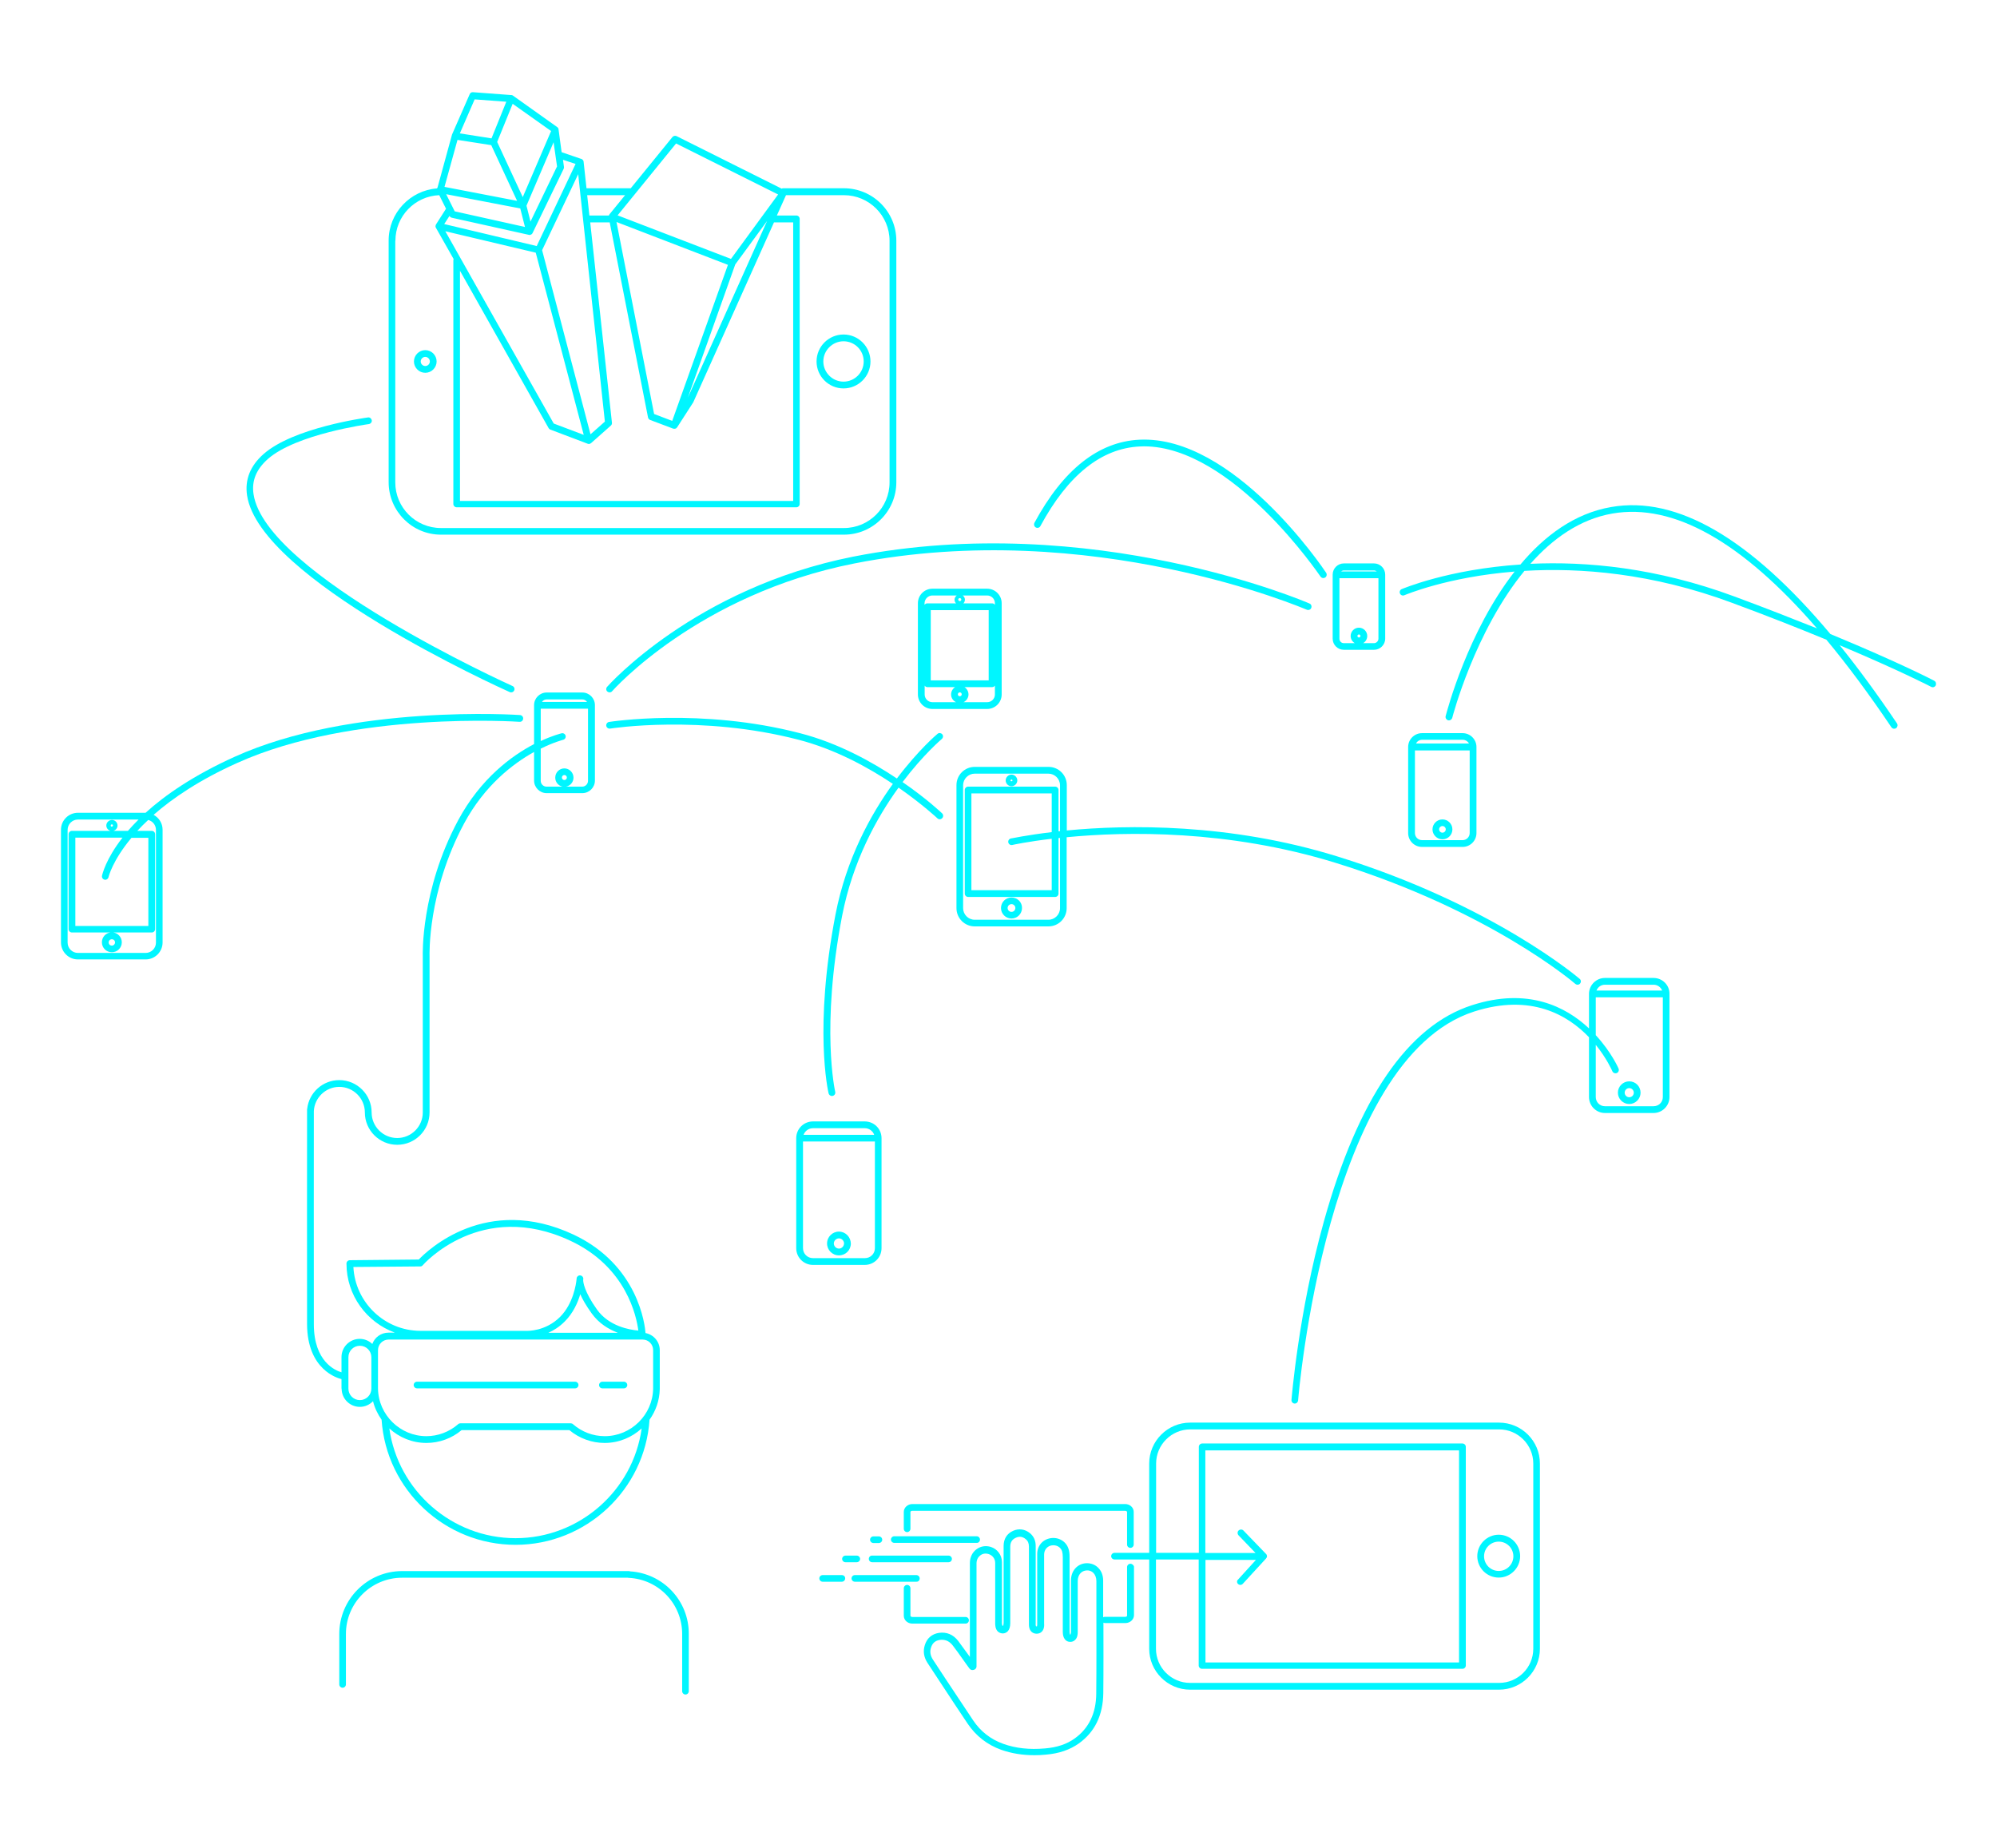 <?xml version="1.0" encoding="utf-8"?>
<!-- Generator: Adobe Illustrator 21.0.2, SVG Export Plug-In . SVG Version: 6.00 Build 0)  -->
<svg version="1.1" id="Layer_2" xmlns="http://www.w3.org/2000/svg" xmlns:xlink="http://www.w3.org/1999/xlink" x="0px" y="0px"
	 viewBox="0 0 1444.4 1337" style="enable-background:new 0 0 1444.4 1337;" xml:space="preserve">
	 <style>
	 	path { fill: #00f6ff; }
	 </style>
<g>
	<path d="M247.1,1004.6c0,7.3,5.9,13.2,13.2,13.2c3.7,0,7.1-1.6,9.5-4.1c1.2,4.9,3.4,9.4,6.2,13.4c3.4,50.8,45.9,90.5,96.9,90.5
		c50.9,0,93.5-39.7,96.9-90.5c0,0,0,0,0,0c4.5-6.3,7.2-13.9,7.4-22.1c0-0.1,0-0.3,0-0.4v-27.7c0,0,0-0.1,0-0.1c0,0,0-0.1,0-0.1
		c0-6.1-4.5-11.2-10.3-12.3c-0.4-5.5-5.1-49.1-52-71.2c-63.1-29.6-105.8,11.5-112,18l-49.9,0.5c-1.3,0-2.4,1.1-2.4,2.4
		c0,23,14.6,42.5,35,50h-4.2c-0.1,0-0.1,0-0.2,0c-0.1,0-0.1,0-0.2,0c-5.4,0-10,3.4-11.7,8.2c-2.4-2.3-5.6-3.7-9.1-3.7
		c-7.3,0-13.2,5.9-13.2,13.2v11c-4.4-1.3-20-7.7-20-34.8c-0.1-34.7,0-142.1,0-154.2c0.5-9.7,8.6-17.5,18.4-17.5
		c10.2,0,18.5,8.3,18.5,18.5c0,12.9,10.5,23.4,23.4,23.4s23.4-10.5,23.4-23.4l0-113.2c0-0.5-1.6-46.3,25-95.9
		c14.8-27.5,35.3-43.2,50.6-51.7v20.7c0,5,4.1,9.1,9.1,9.1h25.8c5,0,9.1-4.1,9.1-9.1v-54.6c0-5-4.1-9.1-9.1-9.1h-25.8
		c-5,0-9.1,4.1-9.1,9.1v28.2c-16.1,8.4-38.6,24.8-54.9,55.1c-27.3,50.9-25.6,98-25.6,98.3v113.1c0,10.2-8.3,18.5-18.5,18.5
		s-18.5-8.3-18.5-18.5c0-12.9-10.5-23.4-23.4-23.4c-12,0-21.9,9.1-23.2,20.7c0,0.2-0.1,0.3-0.1,0.5c0,0.1,0,0.5,0,1.1
		c0,0.3,0,0.6,0,1c0,0.1,0,0.2,0,0.2c0,16.8-0.1,119.3,0,153c0.1,33.2,22.3,39.2,24.9,39.8V1004.6z M372.9,1112.8
		c-46.1,0-85-34.4-91.3-79.4c7.1,6.5,16.5,10.5,26.8,10.5c9.3,0,18.4-3.3,25.5-9.3h77.9c7.2,6,16.2,9.3,25.5,9.3
		c10.3,0,19.7-4,26.8-10.5C457.9,1078.4,419,1112.8,372.9,1112.8z M255.6,916.6l48.4-0.4c0.7,0,1.4-0.3,1.8-0.9
		c0.4-0.5,42.2-48,106.9-17.6c40.5,19,47.7,54.9,49,64.9c-6.1-0.5-21.2-3-29.9-15.2c-9.3-13.1-10-19.8-10-21.4
		c0-0.4,0.1-0.7,0.1-0.7c0.1-1.3-0.8-2.4-2.1-2.6c-1.3-0.2-2.5,0.7-2.7,1.9c0,0.1-0.1,0.5-0.1,1c-0.3,3.1-2.3,17.5-11.9,27.1
		c-10.6,10.6-23.7,10.1-24,10.1H304C278.1,962.7,256.9,942.2,255.6,916.6z M408.5,956c6.1-6.1,9.4-13.6,11.2-19.7
		c1.6,3.7,4.2,8.2,8.2,13.8c5.3,7.4,12.4,11.6,19,14.1h-50.3C400.5,962.5,404.6,959.9,408.5,956z M281.1,969.1c0.1,0,0.1,0,0.2,0
		c0.1,0,0.1,0,0.2,0h183.3c4.2,0,7.6,3.4,7.6,7.6c0,0,0,0.1,0,0.1c0,0,0,0.1,0,0.1v27.4c0,0.1,0,0.2,0,0.3c-0.3,19-16,34.4-35,34.4
		c-8.5,0-16.6-3.1-23-8.7c-0.4-0.4-1-0.6-1.6-0.6H333c-0.6,0-1.2,0.2-1.6,0.6c-6.4,5.6-14.6,8.7-23,8.7c-19,0-34.7-15.4-35-34.4
		c0-0.1,0-0.2,0-0.3v-22.3v-5.2C273.4,972.5,276.9,969.1,281.1,969.1z M252,981.9c0-4.6,3.7-8.3,8.3-8.3c4.6,0,8.3,3.7,8.3,8.3v22.7
		c0,4.6-3.7,8.3-8.3,8.3c-4.6,0-8.3-3.7-8.3-8.3V981.9z M395.4,506h25.8c1.4,0,2.6,0.7,3.4,1.8H392C392.7,506.7,394,506,395.4,506z
		 M391.2,512.7h34.1v52.2c0,2.3-1.9,4.2-4.2,4.2h-11.7c3.1-0.6,5.4-3.3,5.4-6.5c0-3.7-3-6.7-6.6-6.7c-3.7,0-6.6,3-6.6,6.7
		c0,3.3,2.4,6,5.4,6.5h-11.7c-2.3,0-4.2-1.9-4.2-4.2v-23.3c9.5-4.7,16-6.3,16.2-6.4c1.3-0.3,2.1-1.6,1.8-2.9
		c-0.3-1.3-1.6-2.1-2.9-1.8c-0.7,0.2-6.5,1.6-15.1,5.6V512.7z M408.2,564.3c-1,0-1.8-0.8-1.8-1.8s0.8-1.8,1.8-1.8
		c1,0,1.8,0.8,1.8,1.8S409.2,564.3,408.2,564.3z"/>
	<path d="M301.6,1004.4H416c1.3,0,2.4-1.1,2.4-2.4s-1.1-2.4-2.4-2.4H301.6c-1.3,0-2.4,1.1-2.4,2.4S300.3,1004.4,301.6,1004.4z"/>
	<path d="M435.7,1004.4h15.6c1.3,0,2.4-1.1,2.4-2.4s-1.1-2.4-2.4-2.4h-15.6c-1.3,0-2.4,1.1-2.4,2.4S434.3,1004.4,435.7,1004.4z"/>
	<path d="M455.7,1136.8c-0.3-0.1-0.5-0.2-0.8-0.2h-164c-25.1,0-45.5,20.4-45.5,45.5v36.5c0,1.3,1.1,2.4,2.4,2.4
		c1.3,0,2.4-1.1,2.4-2.4v-36.5c0-22.4,18.2-40.7,40.7-40.7h163.3c0.2,0.1,0.4,0.1,0.6,0.1c21.7,1.1,38.6,18.9,38.6,40.6v41.4
		c0,1.3,1.1,2.4,2.4,2.4c1.3,0,2.4-1.1,2.4-2.4v-41.4C498.3,1158.1,479.7,1138.3,455.7,1136.8z"/>
	<path d="M318.9,386.8h291.5c20.9,0,37.9-17,37.9-37.9V174.1c0-20.9-17-37.9-37.9-37.9h-44c-0.4,0-0.7,0.1-1,0.3l-76-38
		c-1-0.5-2.3-0.2-3,0.6l-30.2,37.1h-32l-2.1-19.3c0-0.1-0.1-0.3-0.1-0.4c0-0.1,0-0.2-0.1-0.3c0,0-0.1-0.1-0.1-0.1
		c-0.1-0.2-0.2-0.4-0.4-0.5c-0.1-0.1-0.1-0.2-0.2-0.2c-0.2-0.2-0.4-0.3-0.7-0.4c0,0-0.1-0.1-0.1-0.1l-0.1,0c0,0,0,0-0.1,0l-14-4.8
		L404,93.7c0-0.1,0-0.1,0-0.2c0-0.1-0.1-0.2-0.1-0.4c-0.1-0.1-0.1-0.3-0.2-0.4c-0.1-0.1-0.1-0.2-0.2-0.3c-0.1-0.1-0.2-0.2-0.3-0.3
		c0,0-0.1-0.1-0.1-0.1l-31.9-22.7c0,0-0.1,0-0.1-0.1c-0.2-0.1-0.4-0.2-0.6-0.3c-0.1,0-0.2-0.1-0.3-0.1c0,0-0.1,0-0.1,0l-28-2.1
		c-1.1-0.1-2,0.5-2.4,1.5L327,97.2c0,0.1-0.1,0.2-0.1,0.3l-10.4,38c0,0,0,0.1,0,0.1c0,0,0,0,0,0c-0.2,0.2-0.3,0.5-0.4,0.7
		c-19.5,1.5-35,17.8-35,37.7v174.8C281.1,369.8,298.1,386.8,318.9,386.8z M437.5,305l-10.4,9.2L392.1,181l26.1-55L437.5,305z
		 M387.5,182.8l34.7,131.8l-21.7-8.2l-78.4-139.1L387.5,182.8z M332.7,195.9l64.1,113.8c0.3,0.5,0.7,0.9,1.3,1.1l26.9,10.2
		c0.3,0.1,0.6,0.2,0.9,0.2c0.3,0,0.6-0.1,0.9-0.2c0.2-0.1,0.3-0.2,0.5-0.3c0.1-0.1,0.2-0.1,0.3-0.2l0,0c0,0,0,0,0,0c0,0,0,0,0,0
		l14.2-12.6c0.6-0.5,0.9-1.3,0.8-2.1l-15.7-144.9h14.1l27.7,141.1c0.2,0.8,0.7,1.5,1.5,1.8l16.7,6.3c0,0,0.1,0,0.1,0
		c0.3,0.1,0.5,0.1,0.8,0.1c0,0,0,0,0,0c0,0,0,0,0,0c0.3,0,0.7-0.1,1-0.2c0,0,0,0,0.1,0c0.1,0,0.1-0.1,0.2-0.2
		c0.2-0.2,0.4-0.3,0.6-0.6c0,0,0.1-0.1,0.1-0.1l11.4-17.7c0.1-0.1,0.1-0.2,0.2-0.3l58.4-130.2h13.9v201.5H332.7V195.9z M531.8,191.3
		l23-31.4l-57.3,127.8L531.8,191.3z M486.2,304.5l-13.1-5l-27.2-138.9l80.6,31L486.2,304.5z M489,103.8l73.8,36.9l-34.1,46.6
		l-82-31.5L489,103.8z M452.2,141.1l-11.5,14.1c0,0,0,0,0,0.1c-0.1,0.2-0.3,0.4-0.3,0.6h-14.1l-1.6-14.7H452.2z M416.3,118.6
		L388.2,178l-66.9-15.9l3.8-5.9c0.3,0.6,0.9,1.1,1.6,1.3l55.8,12.4c0.2,0,0.3,0.1,0.5,0.1c0,0,0,0,0,0c0,0,0,0,0,0c0,0,0,0,0,0
		c0,0,0,0,0,0c0.2,0,0.4,0,0.6-0.1c0,0,0,0,0,0c0.3-0.1,0.5-0.2,0.8-0.4c0.1,0,0.1-0.1,0.2-0.1c0.2-0.1,0.3-0.3,0.4-0.5
		c0-0.1,0.1-0.1,0.1-0.2c0,0,0.1-0.1,0.1-0.1l22.5-46.5c0.2-0.4,0.3-0.9,0.2-1.4l-0.7-5.1L416.3,118.6z M383.7,160.3l-2.9-11.5
		l19.6-45.9l2.5,17.5L383.7,160.3z M379.7,164.2l-50.8-11.3l-6.2-12.4l53.6,10.3L379.7,164.2z M392.6,108.8l-14.5,33.8l-18.5-39.9
		l11.2-27.6l27.8,19.7L392.6,108.8z M343.3,71.9l22.9,1.7l-10.7,26.5l-22.9-3.6L343.3,71.9z M330.9,101.2l24.4,3.8l18.7,40.3
		l-52.5-10.1L330.9,101.2z M286,174.1c0-17.7,14.1-32.2,31.7-32.9l4.9,9.8l-7.2,11.3c0,0,0,0.1-0.1,0.2c-0.1,0.2-0.2,0.4-0.2,0.6
		c0,0.1,0,0.2-0.1,0.2c0,0.3,0,0.5,0,0.8c0,0,0,0,0,0c0.1,0.2,0.1,0.5,0.3,0.7l12.8,22.6c-0.1,0.3-0.2,0.6-0.2,0.9v176.3
		c0,1.3,1.1,2.4,2.4,2.4H576c1.3,0,2.4-1.1,2.4-2.4V158.3c0-1.3-1.1-2.4-2.4-2.4h-14.1l6.6-14.7h41.9c18.2,0,33,14.8,33,33v174.8
		c0,18.2-14.8,33-33,33H318.9c-18.2,0-33-14.8-33-33V174.1z"/>
	<path d="M307.6,269.7c4.5,0,8.2-3.7,8.2-8.2c0-4.5-3.7-8.2-8.2-8.2c-4.5,0-8.2,3.7-8.2,8.2C299.4,266,303.1,269.7,307.6,269.7z
		 M307.6,258.2c1.8,0,3.3,1.5,3.3,3.3c0,1.8-1.5,3.3-3.3,3.3c-1.8,0-3.3-1.5-3.3-3.3C304.3,259.7,305.8,258.2,307.6,258.2z"/>
	<path d="M610.1,281c10.7,0,19.5-8.7,19.5-19.5c0-10.7-8.7-19.5-19.5-19.5c-10.7,0-19.5,8.7-19.5,19.5
		C590.6,272.3,599.4,281,610.1,281z M610.1,246.9c8.1,0,14.6,6.5,14.6,14.6c0,8.1-6.6,14.6-14.6,14.6c-8,0-14.6-6.6-14.6-14.6
		C595.5,253.5,602.1,246.9,610.1,246.9z"/>
	<path d="M1084.2,1029.2H860.8c-16.3,0-29.6,13.3-29.6,29.6v64.6h-25.1c-1.3,0-2.4,1.1-2.4,2.4s1.1,2.4,2.4,2.4h25.1v64.6
		c0,16.3,13.3,29.6,29.6,29.6h223.4c16.3,0,29.6-13.3,29.6-29.6v-134C1113.8,1042.5,1100.6,1029.2,1084.2,1029.2z M1109,1192.8
		c0,13.6-11.1,24.7-24.7,24.7H860.8c-13.6,0-24.7-11.1-24.7-24.7v-64.6H867v76.7c0,1.3,1.1,2.4,2.4,2.4h188.4c1.3,0,2.4-1.1,2.4-2.4
		v-158.2c0-1.3-1.1-2.4-2.4-2.4H869.5c-1.3,0-2.4,1.1-2.4,2.4v76.7h-30.9v-64.6c0-13.6,11.1-24.7,24.7-24.7h223.4
		c13.6,0,24.7,11.1,24.7,24.7V1192.8z M895.5,1146c0.5,0.4,1.1,0.6,1.6,0.6c0.7,0,1.3-0.3,1.8-0.8l16.8-18.3
		c0.1-0.1,0.1-0.2,0.2-0.3c0.1-0.1,0.1-0.2,0.2-0.3c0,0,0.1-0.1,0.1-0.1c0,0,0-0.1,0-0.1c0.1-0.1,0.1-0.3,0.1-0.4
		c0-0.1,0.1-0.3,0.1-0.4c0,0,0,0,0,0c0,0,0,0,0-0.1c0-0.1-0.1-0.3-0.1-0.4c0-0.1,0-0.3-0.1-0.4c0,0,0-0.1,0-0.1
		c0-0.1-0.1-0.2-0.2-0.3c0-0.1-0.1-0.1-0.1-0.2c-0.1-0.1-0.1-0.2-0.2-0.2l0,0c0,0,0,0,0,0l-16.3-16.9c-0.9-1-2.5-1-3.5-0.1
		c-1,0.9-1,2.5-0.1,3.5l12.3,12.8h-36.3v-74.2h183.5v153.4H871.9v-74.2h36.5l-13,14.3C894.5,1143.5,894.5,1145,895.5,1146z"/>
	<path d="M1084,1110.3c-8.5,0-15.5,7-15.5,15.5c0,8.6,7,15.5,15.5,15.5c8.5,0,15.5-7,15.5-15.5
		C1099.5,1117.3,1092.6,1110.3,1084,1110.3z M1084,1136.5c-5.9,0-10.6-4.8-10.6-10.6c0-5.9,4.8-10.6,10.6-10.6
		c5.9,0,10.6,4.8,10.6,10.6C1094.6,1131.7,1089.9,1136.5,1084,1136.5z"/>
	<path d="M665.2,1141.9c0-1.3-1.1-2.4-2.4-2.4h-44.5c-1.3,0-2.4,1.1-2.4,2.4c0,1.3,1.1,2.4,2.4,2.4h44.5
		C664.2,1144.4,665.2,1143.3,665.2,1141.9z"/>
	<path d="M628.4,1127.8c0,1.3,1.1,2.4,2.4,2.4h55.3c1.3,0,2.4-1.1,2.4-2.4c0-1.3-1.1-2.4-2.4-2.4h-55.3
		C629.5,1125.3,628.4,1126.4,628.4,1127.8z"/>
	<path d="M708.8,1113.8c0-1.3-1.1-2.4-2.4-2.4h-59.6c-1.3,0-2.4,1.1-2.4,2.4c0,1.3,1.1,2.4,2.4,2.4h59.6
		C707.7,1116.3,708.8,1115.2,708.8,1113.8z"/>
	<path d="M608.9,1139.5H595c-1.3,0-2.4,1.1-2.4,2.4c0,1.3,1.1,2.4,2.4,2.4h13.9c1.3,0,2.4-1.1,2.4-2.4
		C611.4,1140.6,610.3,1139.5,608.9,1139.5z"/>
	<path d="M622.1,1127.8c0-1.3-1.1-2.4-2.4-2.4h-8.2c-1.3,0-2.4,1.1-2.4,2.4c0,1.3,1.1,2.4,2.4,2.4h8.2
		C621,1130.2,622.1,1129.1,622.1,1127.8z"/>
	<path d="M635.7,1116.3c1.3,0,2.4-1.1,2.4-2.4c0-1.3-1.1-2.4-2.4-2.4h-4c-1.3,0-2.4,1.1-2.4,2.4c0,1.3,1.1,2.4,2.4,2.4H635.7z"/>
	<path d="M700.8,1172.2c0-1.3-1.1-2.4-2.4-2.4h-38.5c-0.8,0-1.4-0.5-1.4-0.8V1149c0-1.3-1.1-2.4-2.4-2.4c-1.3,0-2.4,1.1-2.4,2.4
		v19.9c0,3.2,2.8,5.7,6.2,5.7h38.5C699.7,1174.6,700.8,1173.5,700.8,1172.2z"/>
	<path d="M817.6,1131.3c-1.3,0-2.4,1.1-2.4,2.4v35.2c0,0.4-0.6,0.8-1.4,0.8h-14.7c-0.4,0-0.8,0.1-1.2,0.3c0-1.1,0-2.3,0-3.4
		c0-7.7,0-15.4,0-23.1c0-3.8-1.3-7.1-3.7-9.4c-2.1-2.1-5-3.2-8.1-3.2c-6.7,0.1-11.5,5.4-11.5,12.6l0,37.1c0,1.2-0.3,1.9-0.5,2.1
		c-0.2-0.2-0.5-1.3-0.5-2.3v-14c0-13.4,0-26.8,0-40.2c0-2.3-0.2-4.2-0.8-5.8c-1.7-5.3-7.1-8.5-12.9-7.6c-5.7,0.9-9.7,5.5-9.7,11.4
		c0,12.1,0,24.1,0,36.2l0,13.3l0,0.7c0,0.4,0,0.8,0,1.3c-0.1,0.6-0.2,0.8-0.2,0.9c0,0-0.1,0-0.3,0c-0.3,0-0.5,0-0.6-1
		c-0.1-0.4,0-0.9,0-1.3l0-0.6l0-13.8c0-13.8,0-27.7,0-41.5c0-3.9-1.4-6.9-4.1-9.2c-3.7-3-8.1-3.6-12.3-1.7c-4.4,2-6.8,5.8-6.8,11
		c0,18.4,0,36.9,0,55.3c0,1.8-0.4,2.5-0.7,2.5c0,0-0.5-0.4-0.5-2.4l0-16.4c0-9.1,0-18.2,0-27.3c0-5.2-3.3-9.6-8.1-11.1
		c-3.6-1.1-7.4-0.5-10.3,1.7c-3,2.2-4.8,5.8-4.8,9.9c0,17.6,0,35.2,0,52.8v15.2c-0.4-0.6-0.9-1.2-1.3-1.8c-2.3-3.2-4.7-6.5-7.1-9.7
		c-3.6-4.7-8.4-6.7-14-5.9c-5.1,0.8-8.7,3.9-10.2,8.9c-1.4,4.4-0.7,8.8,2,12.9l9,13.7c6.6,10.1,13.3,20.2,20,30.2
		c6,8.9,14.2,15.3,24.3,18.9c7.4,2.6,15.3,3.9,24,3.9c2.6,0,5.4-0.1,8.2-0.4c9.6-0.8,17.4-3.5,23.9-8.1
		c11.6-8.3,17.5-20.5,17.7-36.4c0.2-17,0.1-34.2,0.1-51c0.4,0.2,0.7,0.3,1.2,0.3h14.7c3.4,0,6.2-2.6,6.2-5.7v-35.2
		C820,1132.4,818.9,1131.3,817.6,1131.3z M792.9,1225.3c-0.1,14.2-5.4,25.1-15.6,32.4c-5.7,4.1-12.8,6.5-21.5,7.2
		c-11.3,1-21.1-0.1-30.1-3.3c-9.2-3.3-16.5-9-21.9-17.1c-6.7-10-13.3-20.1-20-30.1l-9-13.7c-1.9-2.9-2.4-5.8-1.4-8.8
		c1-3.2,3.1-5,6.3-5.5c0.6-0.1,1.1-0.1,1.7-0.1c3,0,5.6,1.4,7.7,4.1c2.4,3.1,4.7,6.3,7,9.6c1.1,1.5,2.2,3,3.2,4.5
		c0.5,0.6,0.9,1.3,1.4,1.9l0.6,0.8c0.6,0.8,1.7,1.2,2.7,0.9l0.5-0.1c1-0.3,1.8-1.3,1.8-2.3l0-21.8c0-17.6,0-35.2,0-52.8
		c0-2.5,1-4.6,2.8-5.9c1.7-1.3,3.8-1.6,6-0.9c2.8,0.9,4.7,3.4,4.7,6.4c0,9.1,0,18.2,0,27.3v16.4c0,1,0,4,1.9,5.9
		c1,0.9,2.3,1.4,3.7,1.4c2.6-0.1,5.3-2,5.3-7.4c0-18.4,0-36.9,0-55.3c0-3.2,1.3-5.3,4-6.5c2.6-1.2,4.9-0.9,7.2,1
		c1.6,1.3,2.3,3,2.3,5.4c0,13.8,0,27.7,0,41.5l0,13.8l0,0.5c0,0.7,0,1.3,0.1,2c0.4,3.2,2.5,5.2,5.5,5.2c0,0,0,0,0,0
		c3,0,5.1-2.1,5.4-5.4c0.1-0.6,0-1.2,0-1.8l0-13.9c0-12.1,0-24.1,0-36.2c0-3.4,2.3-6.1,5.5-6.6c3.4-0.5,6.5,1.2,7.5,4.3
		c0.3,1.1,0.5,2.5,0.5,4.3c0,13.4,0,26.8,0,40.1l0,14c0,4.2,2,7,5.1,7.1c1.5,0.1,2.8-0.4,3.8-1.4c1.7-1.6,1.9-4.1,1.9-5.5l0-37.1
		c0-4.5,2.7-7.6,6.7-7.7c1.7-0.1,3.4,0.6,4.6,1.8c1.4,1.4,2.2,3.5,2.2,6c0,7.7,0,15.4,0,23.2C793,1185.9,793.1,1205.7,792.9,1225.3z
		"/>
	<path d="M817.6,1119.8c1.3,0,2.4-1.1,2.4-2.4v-23.6c0-3.2-2.8-5.7-6.2-5.7H659.9c-3.4,0-6.2,2.6-6.2,5.7v12.2
		c0,1.3,1.1,2.4,2.4,2.4c1.3,0,2.4-1.1,2.4-2.4v-12.2c0-0.4,0.6-0.8,1.4-0.8h153.9c0.8,0,1.4,0.5,1.4,0.8v23.6
		C815.2,1118.7,816.2,1119.8,817.6,1119.8z"/>
	<path d="M637.6,903v-79.6c0-6.7-5.4-12.1-12.1-12.1H588c-6.7,0-12.1,5.4-12.1,12.1V903c0,6.7,5.4,12.1,12.1,12.1h37.5
		C632.2,915.1,637.6,909.7,637.6,903z M588,816.2h37.5c3.1,0,5.8,2,6.8,4.8h-51.1C582.2,818.2,584.9,816.2,588,816.2z M580.8,903
		v-77.2h52V903c0,4-3.2,7.2-7.2,7.2H588C584,910.2,580.8,907,580.8,903z"/>
	<path d="M606.8,891c-4.7,0-8.6,3.8-8.6,8.6c0,4.7,3.8,8.6,8.6,8.6s8.6-3.8,8.6-8.6C615.3,894.9,611.5,891,606.8,891z M606.8,903.3
		c-2,0-3.7-1.7-3.7-3.7c0-2,1.7-3.7,3.7-3.7c2,0,3.7,1.7,3.7,3.7C610.4,901.6,608.8,903.3,606.8,903.3z"/>
	<path d="M1057.9,612.7c5.5,0,10-4.5,10-10v-62.3c0-5.5-4.5-10-10-10h-29.4c-5.5,0-10,4.5-10,10v62.3c0,5.5,4.5,10,10,10H1057.9z
		 M1028.6,535.2h29.4c1.9,0,3.6,1.1,4.5,2.7h-38.3C1025,536.3,1026.6,535.2,1028.6,535.2z M1023.4,602.7v-59.8h39.6v59.8
		c0,2.8-2.3,5.1-5.1,5.1h-29.4C1025.7,607.8,1023.4,605.5,1023.4,602.7z"/>
	<path d="M1043.3,607.2c4,0,7.2-3.2,7.2-7.2s-3.3-7.2-7.2-7.2c-4,0-7.2,3.3-7.2,7.2S1039.3,607.2,1043.3,607.2z M1043.3,597.6
		c1.3,0,2.4,1.1,2.4,2.4c0,1.3-1.1,2.4-2.4,2.4c-1.3,0-2.4-1.1-2.4-2.4C1040.9,598.7,1042,597.6,1043.3,597.6z"/>
	<path d="M1196,707.5h-35.2c-6.3,0-11.5,5.2-11.5,11.5V744c-16.8-15.8-44.3-29.8-84.6-16.8c-46.4,14.9-82.4,67.6-107.2,156.6
		c-18.4,65.9-23.3,128.3-23.4,129c-0.1,1.3,0.9,2.5,2.2,2.6c0.1,0,0.1,0,0.2,0c1.3,0,2.3-1,2.4-2.3c0.2-2.5,20.3-246.9,127.3-281.3
		c41.1-13.2,67.7,2.5,83.1,18.6v43.3c0,6.3,5.2,11.5,11.5,11.5h35.2c6.3,0,11.5-5.2,11.5-11.5V719
		C1207.6,712.7,1202.4,707.5,1196,707.5z M1160.8,712.4h35.2c2.8,0,5.2,1.7,6.2,4.2h-47.5C1155.7,714.1,1158,712.4,1160.8,712.4z
		 M1196,800.3h-35.2c-3.7,0-6.6-3-6.6-6.6v-37.8c7.8,9.6,11.6,18.2,12,19.1c0.5,1.2,2,1.8,3.2,1.3c1.2-0.5,1.8-2,1.3-3.2
		c-0.1-0.3-5.3-12.1-16.5-24.2v-27.4h48.5v72.2C1202.7,797.4,1199.7,800.3,1196,800.3z"/>
	<path d="M1178.4,782.3c-4.5,0-8.2,3.7-8.2,8.2c0,4.5,3.7,8.2,8.2,8.2c4.5,0,8.2-3.7,8.2-8.2C1186.6,786,1183,782.3,1178.4,782.3z
		 M1178.4,793.8c-1.8,0-3.3-1.5-3.3-3.3c0-1.8,1.5-3.3,3.3-3.3c1.8,0,3.3,1.5,3.3,3.3C1181.7,792.3,1180.3,793.8,1178.4,793.8z"/>
	<path d="M731.6,568.8c2.3,0,4.2-1.9,4.2-4.2s-1.9-4.2-4.2-4.2s-4.2,1.9-4.2,4.2S729.3,568.8,731.6,568.8z M731.6,563.9
		c0.4,0,0.7,0.3,0.7,0.7c0,0.8-1.4,0.8-1.4,0C731,564.2,731.3,563.9,731.6,563.9z"/>
	<path d="M731.6,649.3c-4.2,0-7.6,3.4-7.6,7.6c0,4.2,3.4,7.6,7.6,7.6c4.2,0,7.6-3.4,7.6-7.6C739.3,652.7,735.9,649.3,731.6,649.3z
		 M731.6,659.7c-1.5,0-2.8-1.2-2.8-2.8c0-1.5,1.2-2.8,2.8-2.8c1.5,0,2.8,1.2,2.8,2.8C734.4,658.4,733.2,659.7,731.6,659.7z"/>
	<path d="M972,470.1h21.8c4.4,0,8.1-3.6,8.1-8.1v-46.3c0-4.4-3.6-8.1-8.1-8.1H972c-4.4,0-8.1,3.6-8.1,8.1v46.3
		C963.9,466.5,967.5,470.1,972,470.1z M981.8,460.1c0-0.6,0.5-1.1,1.1-1.1c0.6,0,1.1,0.5,1.1,1.1c0,0.6-0.5,1.1-1.1,1.1
		C982.3,461.2,981.8,460.7,981.8,460.1z M993.8,465.3h-7.9c1.8-1,3-3,3-5.2c0-3.3-2.7-6-6-6c-3.3,0-6,2.7-6,6c0,2.2,1.2,4.1,3,5.2
		H972c-1.8,0-3.2-1.4-3.2-3.2v-43.8H997v43.8C997,463.8,995.5,465.3,993.8,465.3z M993.8,412.7c0.7,0,1.4,0.3,2,0.7H970
		c0.5-0.4,1.2-0.7,2-0.7H993.8z"/>
	<path d="M714,512.9c5.8,0,10.5-4.7,10.5-10.5v-66c0-5.8-4.7-10.5-10.5-10.5h-39.6c-5.8,0-10.5,4.7-10.5,10.5v66
		c0,5.8,4.7,10.5,10.5,10.5H714z M694.2,432.7c0.6,0,1.1,0.5,1.1,1.1c0,0.6-0.5,1.1-1.1,1.1c-0.6,0-1.1-0.5-1.1-1.1
		C693,433.2,693.6,432.7,694.2,432.7z M694.2,500.9c0.8,0,1.4,0.6,1.4,1.4c0,0.8-0.6,1.4-1.4,1.4c-0.8,0-1.4-0.6-1.4-1.4
		C692.8,501.6,693.4,500.9,694.2,500.9z M714,508h-17.1c2.1-1,3.6-3.2,3.6-5.6c0-2.2-1.2-4.2-2.9-5.3h20c0.9,0,1.6-0.5,2-1.1v6.5
		C719.6,505.5,717.1,508,714,508z M673.2,492.2v-50.8h41.9v50.8H673.2z M719.6,436.4v1.2c-0.4-0.7-1.2-1.1-2-1.1h-20.8
		c0.7-0.7,1.1-1.6,1.1-2.7c0-1.2-0.6-2.3-1.6-3H714C717.1,430.8,719.6,433.3,719.6,436.4z M674.4,430.8H692c-0.9,0.7-1.6,1.8-1.6,3
		c0,1.1,0.4,2,1.1,2.7h-20.8c-0.9,0-1.6,0.5-2,1.1v-1.2C668.8,433.3,671.3,430.8,674.4,430.8z M668.8,502.4V496
		c0.4,0.7,1.2,1.1,2,1.1h20c-1.7,1.1-2.9,3.1-2.9,5.3c0,2.5,1.5,4.6,3.6,5.6h-17.1C671.3,508,668.8,505.5,668.8,502.4z"/>
	<path d="M749.2,381.6c1.2,0.6,2.7,0.2,3.3-1c19.9-36.9,44.1-56.3,71.9-57.6c1,0,2-0.1,3-0.1c64,0,127,93.3,127.7,94.2
		c0.5,0.7,1.2,1.1,2,1.1c0.5,0,0.9-0.1,1.4-0.4c1.1-0.7,1.4-2.3,0.7-3.4c-2.7-4.1-67.2-99.5-135-96.3c-29.6,1.4-55.2,21.6-76,60.1
		C747.6,379.5,748,380.9,749.2,381.6z"/>
	<path d="M1399,492.5c-0.3-0.2-24.8-13-75.1-33.8c-58-69.2-111.1-100.2-158.5-91.9c-26.8,4.6-48.5,21.1-65.7,41.6
		c-52.5,3.5-85.3,17.6-85.9,17.8c-1.2,0.5-1.8,2-1.2,3.2c0.5,1.2,2,1.8,3.2,1.2c0.6-0.2,30.8-13.2,79.7-17.1
		c-33.9,43.4-48.9,100.9-49.9,104.6c-0.3,1.3,0.5,2.6,1.8,3c1.3,0.3,2.6-0.5,3-1.8c0.2-0.9,16.3-62.6,52.2-106.3
		c40.4-2.4,92.3,1.6,150.1,23.1c26.5,9.8,49.2,18.8,68.3,26.7c15.3,18.4,30.9,39.4,47,63.3c0.5,0.7,1.2,1.1,2,1.1
		c0.5,0,0.9-0.1,1.4-0.4c1.1-0.8,1.4-2.3,0.7-3.4c-14.1-20.9-27.9-39.8-41.5-56.6c44.2,18.6,65.8,29.9,66.2,30.1
		c0.4,0.2,0.8,0.3,1.1,0.3c0.9,0,1.7-0.5,2.2-1.3C1400.6,494.6,1400.2,493.1,1399,492.5z M1254.4,431.5
		c-56.4-20.9-107.2-25.5-147.5-23.6c16-18.1,35.7-32.3,59.4-36.4c44-7.6,93.6,20.3,147.9,83.1
		C1296.9,447.7,1277.1,439.9,1254.4,431.5z"/>
	<path d="M649.9,569.8c17.2,12,27.9,22,28.1,22.2c0.5,0.5,1.1,0.7,1.7,0.7c0.6,0,1.3-0.3,1.8-0.8c0.9-1,0.9-2.5-0.1-3.5
		c-0.2-0.2-11-10.5-28.6-22.6c15.2-20.1,28.2-31,28.4-31.2c1-0.9,1.2-2.4,0.3-3.4c-0.9-1-2.4-1.2-3.4-0.3
		c-0.3,0.2-13.7,11.5-29.4,32.3c-18.2-12.2-42.7-25.7-69.8-32.7c-71.7-18.7-137.8-8.3-138.4-8.2c-1.3,0.2-2.2,1.5-2,2.8
		c0.2,1.3,1.5,2.2,2.8,2c0.6-0.1,65.8-10.3,136.4,8.1c26.5,6.9,50.3,20,68.1,31.9c-16.1,22.3-33.7,54.2-41.5,94.5
		c-15.8,82.1-5.4,127.6-5,129.4c0.3,1.1,1.3,1.9,2.4,1.9c0.2,0,0.4,0,0.6-0.1c1.3-0.3,2.1-1.6,1.8-2.9c-0.1-0.5-10.6-46.4,5-127.4
		C616.8,623,634.1,591.6,649.9,569.8z"/>
	<path d="M771.6,600.8v-32.8c0-7.3-5.9-13.2-13.2-13.2H705c-7.3,0-13.2,5.9-13.2,13.2V657c0,7.3,5.9,13.2,13.2,13.2h53.3
		c7.3,0,13.2-5.9,13.2-13.2v-51.3c43.1-4.2,116.5-5.5,194.1,18.4c111.8,34.5,173.2,87.1,173.8,87.7c0.5,0.4,1,0.6,1.6,0.6
		c0.7,0,1.4-0.3,1.8-0.8c0.9-1,0.8-2.6-0.2-3.4c-0.6-0.5-62.7-53.8-175.6-88.7C889.1,595.4,815.2,596.6,771.6,600.8z M766.7,657
		c0,4.6-3.8,8.4-8.4,8.4H705c-4.6,0-8.4-3.8-8.4-8.4v-88.9c0-4.6,3.8-8.4,8.4-8.4h53.3c4.6,0,8.4,3.8,8.4,8.4v33.2
		c-0.4,0-0.7,0.1-1.1,0.1v-29.9c0-1.3-1.1-2.4-2.4-2.4h-63c-1.3,0-2.4,1.1-2.4,2.4v75c0,1.3,1.1,2.4,2.4,2.4h63
		c1.3,0,2.4-1.1,2.4-2.4v-40.2c0.4,0,0.7-0.1,1.1-0.1V657z M729.3,609.5c0.3,1.3,1.6,2.1,2.9,1.8c0.3-0.1,10.8-2.4,28.5-4.5V644
		h-58.1V574h58.1v28c-18.4,2.2-29.2,4.6-29.6,4.6C729.8,606.9,729,608.2,729.3,609.5z"/>
	<path d="M439.1,496.9c-0.9,1-0.8,2.6,0.2,3.4c0.5,0.4,1,0.6,1.6,0.6c0.7,0,1.4-0.3,1.8-0.8c0.6-0.7,62.1-70.2,175.4-92.5
		c171.3-33.7,325.5,32.9,327.1,33.5c1.2,0.5,2.7,0,3.2-1.3c0.5-1.2,0-2.7-1.3-3.2c-1.5-0.7-157.2-67.9-330-33.9
		C502.3,425.5,439.7,496.2,439.1,496.9z"/>
	<path d="M375.8,522.2c1.4,0.1,2.5-0.9,2.6-2.3c0.1-1.3-0.9-2.5-2.3-2.6c-1.2-0.1-121.6-8.2-206.4,30.2
		c-29.6,13.4-50.2,27.6-64.4,40.5c0,0,0,0,0,0H56.4c-6.8,0-12.3,5.5-12.3,12.3v81.5c0,6.8,5.5,12.3,12.3,12.3h48.9
		c6.8,0,12.3-5.5,12.3-12.3v-81.5c0-4.7-2.6-8.7-6.5-10.8c13.8-12.1,33.2-25.3,60.6-37.6C255.5,514.1,374.6,522.1,375.8,522.2z
		 M112.8,600.4v81.5c0,4.1-3.3,7.5-7.5,7.5H56.4c-4.1,0-7.5-3.3-7.5-7.5v-81.5c0-4.1,3.3-7.5,7.5-7.5h43.8c-2.8,2.8-5.4,5.6-7.7,8.2
		H82c1.7-0.5,3-2,3-3.9c0-2.2-1.8-4-4-4c-2.2,0-4.1,1.8-4.1,4c0,1.9,1.3,3.4,3,3.9H52c-1.3,0-2.4,1.1-2.4,2.4v68.7
		c0,1.3,1.1,2.4,2.4,2.4h27.8c-3.5,0.5-6.1,3.5-6.1,7.1c0,4,3.2,7.2,7.2,7.2c4,0,7.2-3.2,7.2-7.2c0-3.6-2.7-6.6-6.1-7.1h27.8
		c1.3,0,2.4-1.1,2.4-2.4v-68.7c0-1.3-1.1-2.4-2.4-2.4H99.3c2.4-2.6,5-5.2,7.9-7.9C110.4,594,112.8,596.9,112.8,600.4z M75.6,636.4
		c0.2,0,0.3,0.1,0.5,0.1c1.1,0,2.1-0.8,2.4-1.9c0-0.2,2.8-12,16.6-28.5h12.2v63.8H54.5V606h34.1c-12.1,15.5-14.6,26.6-14.8,27.5
		C73.5,634.8,74.3,636.1,75.6,636.4z M80.1,597.2c0-0.5,0.4-0.8,0.8-0.8c0.5,0,0.8,0.4,0.8,0.8s-0.4,0.8-0.8,0.8
		C80.4,598.1,80.1,597.7,80.1,597.2z M80.9,679.5c1.3,0,2.3,1,2.3,2.3c0,1.3-1,2.3-2.3,2.3c-1.3,0-2.3-1-2.3-2.3
		C78.6,680.5,79.6,679.5,80.9,679.5z"/>
	<path d="M368.7,500.7c0.3,0.1,0.7,0.2,1,0.2c0.9,0,1.8-0.5,2.2-1.4c0.6-1.2,0-2.7-1.2-3.2c-1.8-0.8-178.5-80.7-187.3-138.7
		c-1.5-9.7,1.9-18,10.3-25.5c20.5-18.1,72.5-25.2,73.1-25.3c1.3-0.2,2.3-1.4,2.1-2.7c-0.2-1.3-1.4-2.3-2.7-2.1
		c-2.2,0.3-54,7.4-75.6,26.5c-9.6,8.5-13.6,18.5-11.9,29.9C187.8,418.9,361.3,497.4,368.7,500.7z"/>
</g>
</svg>

